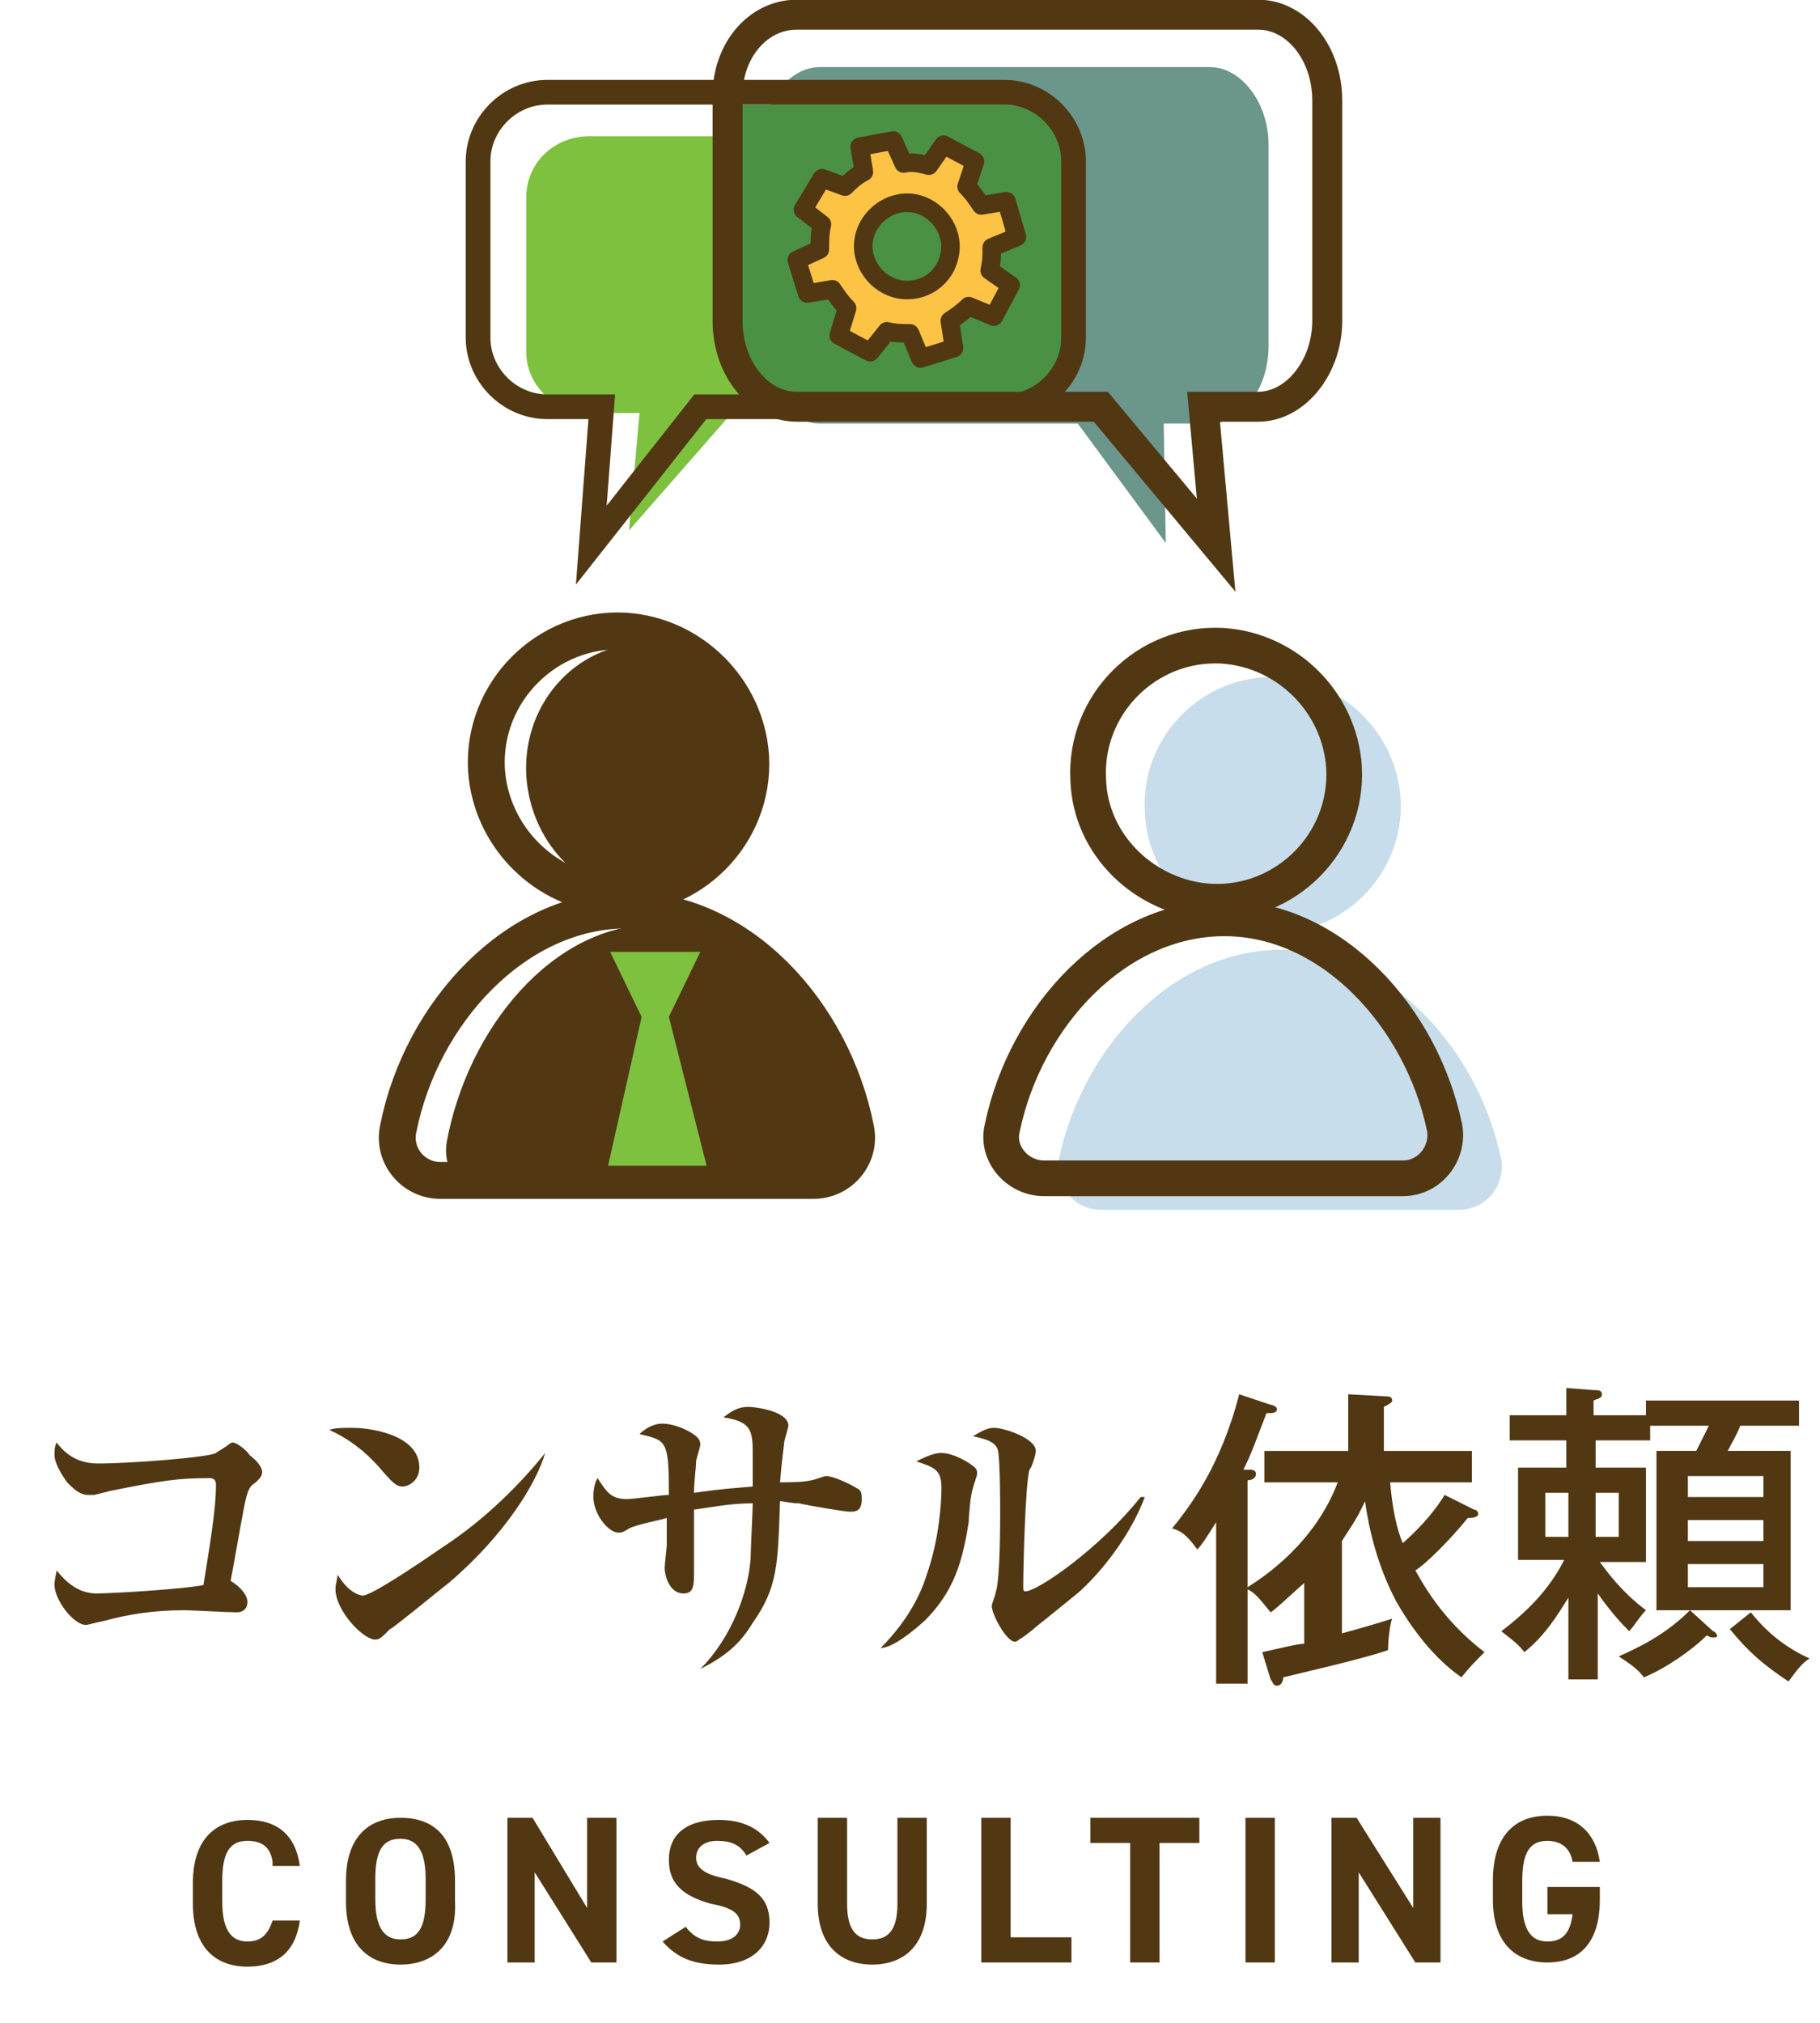 <?xml version="1.0" encoding="utf-8"?>
<!-- Generator: Adobe Illustrator 24.0.3, SVG Export Plug-In . SVG Version: 6.00 Build 0)  -->
<svg version="1.1" id="レイヤー_1" xmlns="http://www.w3.org/2000/svg" xmlns:xlink="http://www.w3.org/1999/xlink" x="0px"
	 y="0px" viewBox="0 0 86.8 96.5" style="enable-background:new 0 0 86.8 96.5;" xml:space="preserve">
<style type="text/css">
	.st0{fill:#513813;}
	.st1{fill:#6B968B;}
	.st2{fill:#7EC13E;}
	.st3{fill:#4A9143;}
	.st4{fill:none;stroke:#513813;stroke-width:1.627;stroke-miterlimit:10;}
	.st5{fill:none;stroke:#513813;stroke-width:1.759;stroke-miterlimit:10;}
	.st6{fill:#C7DDEB;}
	.st7{fill:none;stroke:#513813;stroke-width:1.575;stroke-miterlimit:10;}
	.st8{fill:none;stroke:#513813;stroke-width:1.702;stroke-miterlimit:10;}
	.st9{fill:#FDC345;stroke:#513813;stroke-width:0.885;stroke-linecap:round;stroke-linejoin:round;stroke-miterlimit:10;}
	.st10{fill:none;stroke:#513813;stroke-width:1.178;stroke-miterlimit:10;}
	.st11{fill:none;stroke:#513813;stroke-width:1.429;stroke-miterlimit:10;}
</style>
<g>
	<g>
		<g>
			<path class="st0" d="M11.8,76.4c0,0.4-0.3,0.5-0.5,0.5c-0.4,0-2.2-0.1-2.5-0.1c-1.5,0-2.7,0.2-3.8,0.5c-0.5,0.1-0.8,0.2-0.9,0.2
				c-0.6,0-1.5-1.2-1.5-1.9c0-0.3,0.1-0.6,0.1-0.7c0.4,0.5,1,1.1,1.9,1.1c0.7,0,4.1-0.2,5.1-0.4c0.5-3,0.6-4,0.6-4.8
				c0-0.2-0.1-0.3-0.3-0.3c-1.5,0-2.2,0.1-4.7,0.6c-0.4,0.1-0.4,0.1-0.8,0.2c0,0-0.1,0-0.3,0c-0.4,0-0.7-0.3-1-0.6
				c-0.5-0.7-0.6-1.1-0.6-1.3s0-0.4,0.1-0.6c0.6,0.8,1.3,1,2,1c1.6,0,5.3-0.3,5.6-0.5c0.1-0.1,0.2-0.1,0.6-0.4c0,0,0.1-0.1,0.2-0.1
				c0.2,0,0.7,0.4,0.8,0.6c0.4,0.3,0.6,0.6,0.6,0.8c0,0.2-0.1,0.3-0.3,0.5c-0.3,0.2-0.4,0.3-0.6,1.4c-0.1,0.5-0.5,2.8-0.6,3.3
				C11.5,75.7,11.8,76.1,11.8,76.4z"/>
			<path class="st0" d="M16.8,68.1c0.8,0,3.2,0.3,3.2,1.9c0,0.6-0.5,0.9-0.8,0.9c-0.3,0-0.5-0.2-1.1-0.9c-0.7-0.8-1.5-1.4-2.4-1.8
				C16,68.1,16.3,68.1,16.8,68.1z M26,69.3c-0.4,1.4-1.9,3.9-4.6,6.2c-0.4,0.3-2.7,2.2-2.8,2.2c-0.4,0.4-0.5,0.5-0.7,0.5
				c-0.6,0-1.9-1.4-1.9-2.4c0-0.3,0.1-0.5,0.1-0.7c0.6,1,1.2,1,1.2,1c0.4,0,2.5-1.4,3.8-2.3C23.1,72.5,24.8,70.8,26,69.3L26,69.3z"
				/>
			<path class="st0" d="M33.4,79.6c1.5-1.5,2.3-3.7,2.4-5.3c0-0.4,0.1-2.3,0.1-2.6c-1.1,0-2,0.2-2.8,0.3c0,0.4,0,2.4,0,2.9
				c0,0.7,0,1.1-0.5,1.1c-0.7,0-0.9-0.9-0.9-1.2c0-0.2,0.1-1,0.1-1.1c0-0.6,0-0.9,0-1.3c-0.3,0.1-1.4,0.3-1.8,0.5
				c-0.3,0.2-0.4,0.2-0.5,0.2c-0.5,0-1.2-0.9-1.2-1.7c0-0.1,0-0.6,0.2-0.9c0.4,0.6,0.6,1,1.4,1c0.3,0,1.7-0.2,2-0.2
				c0-2.6-0.1-2.6-1.4-2.9c0.2-0.2,0.6-0.5,1.1-0.5c0.4,0,1.1,0.2,1.6,0.6c0.1,0.1,0.2,0.2,0.2,0.4c0,0.1-0.2,0.7-0.2,0.8
				c0,0.3-0.1,0.9-0.1,1.5c1.4-0.2,1.7-0.2,2.8-0.3c0-1,0-1.5,0-1.6c0-1.1-0.1-1.5-1.4-1.7c0.4-0.3,0.7-0.5,1.2-0.5
				c0.3,0,1.9,0.2,1.9,0.9c0,0.1-0.2,0.7-0.2,0.8c0,0.1-0.1,0.7-0.2,1.9c0.4,0,1.1,0,1.5-0.1c0.1,0,0.6-0.2,0.7-0.2
				c0.3,0,1,0.3,1.5,0.6c0.2,0.1,0.2,0.3,0.2,0.5c0,0.6-0.3,0.6-0.6,0.6c-0.2,0-2-0.3-2.4-0.4c-0.4,0-0.7-0.1-0.9-0.1
				c-0.1,3-0.1,4.1-1.3,5.8C35.3,78.4,34.6,79,33.4,79.6L33.4,79.6z"/>
			<path class="st0" d="M42,78.6c1-1,1.8-2.2,2.2-3.5c0.6-1.7,0.7-3.5,0.7-4.1c0-0.9-0.3-1-1.2-1.3c0.6-0.3,0.9-0.4,1.2-0.4
				c0.6,0,1.4,0.5,1.6,0.7c0.1,0.1,0.1,0.2,0.1,0.3c0,0.1-0.2,0.6-0.2,0.7c-0.1,0.2-0.2,1.3-0.2,1.6c-0.3,1.9-0.7,3.3-2.1,4.7
				C43.1,78.2,42.4,78.6,42,78.6L42,78.6z M54.6,71.4c-0.6,1.6-1.8,3.3-3.1,4.5c-0.5,0.4-0.6,0.5-2.1,1.7c-0.1,0.1-0.6,0.5-0.8,0.6
				c0,0-0.1,0.1-0.2,0.1c-0.4,0-1.1-1.3-1.1-1.7c0-0.1,0.2-0.6,0.2-0.7c0.2-0.6,0.2-3.3,0.2-3.7c0-0.4,0-2.5-0.1-3
				c-0.1-0.5-0.8-0.6-1.2-0.7c0.2-0.1,0.6-0.4,1-0.4c0.5,0,2,0.5,2,1.1c0,0.2-0.2,0.8-0.3,0.9c-0.2,0.6-0.3,4.7-0.3,5.6
				c0,0.1,0,0.2,0.1,0.2c0.6,0,3.6-2.1,5.5-4.5L54.6,71.4z"/>
			<path class="st0" d="M70.3,72c0.1,0,0.2,0.1,0.2,0.2c0,0.1-0.1,0.2-0.5,0.2c-0.8,1-2,2.2-2.5,2.5c0.3,0.5,1.2,2.3,3.3,3.9
				c-0.5,0.5-0.7,0.7-1.1,1.2c-1.6-1.1-2.7-2.9-3.1-3.6c-0.9-1.7-1.3-3.4-1.5-4.8c-0.4,0.9-0.8,1.4-1.1,1.9v4.4
				c0.4-0.1,1.8-0.5,2.4-0.7c-0.1,0.2-0.2,1-0.2,1.5c-1.1,0.4-4.2,1.1-5,1.3c0,0.2-0.1,0.4-0.3,0.4c-0.2,0-0.2-0.2-0.3-0.3l-0.4-1.3
				c0.9-0.2,1.7-0.4,2-0.4v-2.9c-0.9,0.8-1.3,1.2-1.6,1.4c-0.5-0.6-0.7-0.9-1.1-1.1v4.5h-1.5v-7.7c-0.5,0.8-0.7,1.1-0.9,1.3
				c-0.5-0.7-0.8-0.9-1.2-1c0.8-1,2.3-2.9,3.2-6.4l1.5,0.5c0.1,0,0.3,0.1,0.3,0.2c0,0.2-0.2,0.2-0.5,0.2c-0.5,1.3-0.7,1.9-1.1,2.7
				l0.3,0c0.1,0,0.3,0,0.3,0.2c0,0.2-0.2,0.3-0.4,0.3v5.1c0.8-0.5,3.2-2.1,4.3-5h-3.5v-1.5h4v-2.7l1.8,0.1c0.1,0,0.3,0,0.3,0.2
				c0,0.1-0.2,0.2-0.4,0.3v2.1h4.2v1.5h-3.9c0.1,1.2,0.3,2.2,0.6,2.9c0.1-0.1,1.2-1,2-2.3L70.3,72z"/>
			<path class="st0" d="M76.1,80.1h-1.3v-3.9c-0.5,0.8-1.1,1.8-2.1,2.6c-0.3-0.4-0.6-0.6-1.1-1c1.2-0.9,2.3-2,3-3.4h-2.2V70h2.3
				v-1.3h-2.7v-1.2h2.7v-1.3l1.3,0.1c0.2,0,0.4,0,0.4,0.2s-0.2,0.2-0.4,0.3v0.7h2.5v-0.7h7.3V68H83c-0.2,0.5-0.4,0.8-0.6,1.2h3v7.6
				H79v-7.6h1.9c0.1-0.2,0.4-0.8,0.6-1.2h-2.8v0.7h-2.6V70h2.4v4.5h-2.2c0.3,0.4,1,1.4,2.2,2.3c-0.3,0.3-0.6,0.8-0.8,1
				c-0.2-0.2-0.8-0.8-1.5-1.8V80.1z M74.8,73.3v-2.1h-1.1v2.1H74.8z M76.1,71.2v2.1h1.1v-2.1H76.1z M81.7,77.8
				c0.1,0,0.2,0.2,0.2,0.2c0,0.1-0.1,0.1-0.2,0.1c-0.1,0-0.1,0-0.3-0.1c-0.7,0.7-2,1.6-3,2c-0.3-0.4-0.6-0.6-1.2-1
				c0.9-0.4,2.2-1,3.4-2.2L81.7,77.8z M84.1,71.4v-1h-3.6v1H84.1z M80.5,72.5v1h3.6v-1H80.5z M80.5,74.6v1.1h3.6v-1.1H80.5z
				 M83.5,76.9c0.8,1,1.7,1.7,2.8,2.2c-0.3,0.2-0.5,0.4-1,1.1c-1.2-0.8-1.9-1.4-2.8-2.5L83.5,76.9z"/>
		</g>
		<g>
			<path class="st0" d="M13,88.8c-0.1-0.7-0.5-1-1.2-1c-0.8,0-1.2,0.5-1.2,1.9v1c0,1.3,0.4,1.9,1.2,1.9c0.7,0,1-0.4,1.2-1h1.3
				c-0.2,1.5-1.1,2.2-2.5,2.2c-1.5,0-2.6-0.9-2.6-3v-1c0-2.1,1.1-3,2.6-3c1.4,0,2.3,0.7,2.5,2.2H13z"/>
			<path class="st0" d="M19.1,93.7c-1.5,0-2.6-0.9-2.6-3v-1c0-2.1,1.1-3,2.6-3c1.6,0,2.6,0.9,2.6,3v1C21.8,92.7,20.7,93.7,19.1,93.7
				z M17.9,90.6c0,1.3,0.4,1.9,1.2,1.9s1.2-0.5,1.2-1.9v-1c0-1.3-0.4-1.9-1.2-1.9s-1.2,0.5-1.2,1.9V90.6z"/>
			<path class="st0" d="M29.4,86.7v6.9h-1.2l-2.7-4.3v4.3h-1.3v-6.9h1.2L28,91v-4.3H29.4z"/>
			<path class="st0" d="M35.6,88.5c-0.3-0.5-0.7-0.7-1.4-0.7c-0.6,0-1,0.3-1,0.8c0,0.5,0.4,0.8,1.4,1c1.4,0.4,2.1,0.9,2.1,2.1
				c0,1.1-0.8,2-2.4,2c-1.2,0-2-0.3-2.7-1.1l1.1-0.7c0.4,0.5,0.8,0.7,1.5,0.7c0.8,0,1.1-0.4,1.1-0.8c0-0.5-0.3-0.8-1.4-1
				c-1.4-0.4-2-1-2-2.1c0-1.1,0.7-1.9,2.4-1.9c1.1,0,1.9,0.4,2.4,1.1L35.6,88.5z"/>
			<path class="st0" d="M44.2,86.7v4.1c0,2-1.1,2.9-2.6,2.9S39,92.8,39,90.8v-4.1h1.4v4.1c0,1.2,0.4,1.7,1.2,1.7s1.2-0.5,1.2-1.7
				v-4.1H44.2z"/>
			<path class="st0" d="M48.2,92.4h2.9v1.2h-4.3v-6.9h1.4V92.4z"/>
			<path class="st0" d="M57.2,86.7v1.2h-1.9v5.7h-1.4v-5.7H52v-1.2H57.2z"/>
			<path class="st0" d="M60.8,93.6h-1.4v-6.9h1.4V93.6z"/>
			<path class="st0" d="M68.7,86.7v6.9h-1.2l-2.7-4.3v4.3h-1.3v-6.9h1.2l2.7,4.3v-4.3H68.7z"/>
			<path class="st0" d="M76.3,90v0.6c0,2.1-1,3-2.5,3c-1.5,0-2.6-0.9-2.6-3v-0.9c0-2.2,1.1-3.1,2.6-3.1c1.4,0,2.3,0.8,2.5,2.2h-1.3
				c-0.1-0.6-0.5-1-1.2-1c-0.8,0-1.2,0.5-1.2,1.9v1c0,1.3,0.4,1.9,1.2,1.9c0.8,0,1.1-0.5,1.2-1.3h-1.2V90H76.3z"/>
		</g>
	</g>
	<g>
		<g>
			<path class="st1" d="M39.1,3.2h18.6c1.5,0,2.8,1.7,2.8,3.7v9.6c0,2.1-1.3,3.7-2.8,3.7h-1.6h-0.6l0.1,5.7l-4.2-5.7H39.1
				c-1.5,0-2.8-1.7-2.8-3.7V7C36.3,4.9,37.6,3.2,39.1,3.2z"/>
			<path class="st2" d="M48.2,6.5H28.1c-1.7,0-3,1.3-3,2.9v7.4c0,1.6,1.4,2.9,3,2.9h1.8h0.6l-0.5,5.6l4.9-5.6h13.3
				c1.7,0,3-1.3,3-2.9V9.4C51.2,7.8,49.9,6.5,48.2,6.5z"/>
			<path class="st3" d="M47.8,5h-13V14c0,2.7,1.5,4.9,3.3,4.9h11.1c1.1-0.5,1.8-1.6,1.8-2.8v-8C51,6.4,49.6,5,47.8,5z"/>
			<g>
				<g>
					<g>
						<path class="st0" d="M30.5,42.7c3.4,0.2,6.2-2.7,6-6.3c-0.1-3-2.5-5.5-5.4-5.7c-3.4-0.2-6.2,2.7-6,6.3
							C25.3,40.1,27.6,42.6,30.5,42.7z"/>
						<path class="st0" d="M39.3,57c1.2,0,2.1-1.2,1.8-2.5c-1-5.5-5-10.4-9.9-10.4c-4.8,0-8.9,4.9-9.9,10.4
							c-0.2,1.3,0.7,2.5,1.8,2.5L39.3,57z"/>
					</g>
				</g>
			</g>
			<g>
				<g>
					<path class="st4" d="M29.2,42.7c3.7,0.2,6.8-2.9,6.6-6.6c-0.2-3.2-2.8-5.8-6-6c-3.7-0.2-6.8,2.9-6.6,6.6
						C23.4,39.9,26,42.5,29.2,42.7z"/>
					<path class="st4" d="M38.8,56.3c1.3,0,2.3-1.2,2-2.5c-1.1-5.5-5.5-10.4-10.9-10.4c-5.3,0-9.8,4.9-10.9,10.4
						c-0.3,1.3,0.7,2.5,2,2.5L38.8,56.3z"/>
				</g>
			</g>
			<g>
				<g>
					<g>
						<path class="st5" d="M29.2,42.7c3.7,0.2,6.8-2.9,6.6-6.6c-0.2-3.2-2.8-5.8-6-6c-3.7-0.2-6.8,2.9-6.6,6.6
							C23.4,39.9,26,42.5,29.2,42.7z"/>
						<path class="st5" d="M38.8,56.3c1.3,0,2.3-1.2,2-2.5c-1.1-5.5-5.5-10.4-10.9-10.4c-5.3,0-9.8,4.9-10.9,10.4
							c-0.3,1.3,0.7,2.5,2,2.5L38.8,56.3z"/>
					</g>
				</g>
			</g>
			<g>
				<g>
					<g>
						<path class="st6" d="M60.4,44.5c3.6,0.2,6.6-2.8,6.4-6.4c-0.2-3.1-2.7-5.6-5.8-5.8c-3.6-0.2-6.6,2.8-6.4,6.4
							C54.7,41.9,57.3,44.4,60.4,44.5z"/>
						<path class="st6" d="M69.6,57.7c1.3,0,2.2-1.2,2-2.4c-1.1-5.3-5.4-10-10.5-10c-5.2,0-9.5,4.7-10.6,10c-0.2,1.2,0.7,2.4,2,2.4
							L69.6,57.7z"/>
					</g>
				</g>
			</g>
			<g>
				<g>
					<path class="st7" d="M57.7,43c3.6,0.2,6.6-2.8,6.4-6.4c-0.2-3.1-2.7-5.6-5.8-5.8c-3.6-0.2-6.6,2.8-6.4,6.4
						C52,40.3,54.6,42.8,57.7,43z"/>
					<path class="st7" d="M66.9,56.2c1.3,0,2.2-1.2,2-2.4c-1.1-5.3-5.4-10-10.5-10c-5.2,0-9.5,4.7-10.6,10c-0.3,1.2,0.7,2.4,2,2.4
						L66.9,56.2z"/>
				</g>
			</g>
			<g>
				<g>
					<g>
						<path class="st8" d="M57.7,43c3.6,0.2,6.6-2.8,6.4-6.4c-0.2-3.1-2.7-5.6-5.8-5.8c-3.6-0.2-6.6,2.8-6.4,6.4
							C52,40.3,54.6,42.8,57.7,43z"/>
						<path class="st8" d="M66.9,56.2c1.3,0,2.2-1.2,2-2.4c-1.1-5.3-5.4-10-10.5-10c-5.2,0-9.5,4.7-10.6,10c-0.3,1.2,0.7,2.4,2,2.4
							L66.9,56.2z"/>
					</g>
				</g>
			</g>
			<path class="st9" d="M47.2,12.9c0.1-0.4,0.1-0.7,0.1-1.1l1.2-0.5L48,9.6l-1.2,0.2c-0.2-0.3-0.4-0.6-0.7-0.9l0.4-1.2l-1.5-0.8
				l-0.7,1c-0.4-0.1-0.8-0.2-1.2-0.1l-0.5-1.1L41,7l0.2,1.2c-0.4,0.2-0.7,0.5-0.9,0.7l-1.1-0.4L38.3,10l0.9,0.7
				c-0.1,0.4-0.1,0.8-0.1,1.2L38,12.4l0.5,1.6l1.2-0.2c0.2,0.3,0.4,0.6,0.7,0.9L40,16l1.5,0.8l0.8-1c0.4,0.1,0.7,0.1,1.1,0.1
				l0.5,1.2l1.6-0.5l-0.2-1.3c0.3-0.2,0.6-0.4,0.9-0.7l1.2,0.5l0.8-1.5L47.2,12.9z M42.9,13.8c-1.1-0.2-1.9-1.3-1.7-2.4
				c0.2-1.1,1.3-1.9,2.4-1.7c1.1,0.2,1.9,1.3,1.7,2.4C45.1,13.3,44,14,42.9,13.8z"/>
			<path class="st10" d="M47.9,4.4H26.1c-1.8,0-3.3,1.5-3.3,3.3v8.4c0,1.8,1.5,3.3,3.3,3.3H28h0.7L28.2,26l5.2-6.6h14.5
				c1.8,0,3.3-1.5,3.3-3.3V7.7C51.2,5.9,49.7,4.4,47.9,4.4z"/>
			<path class="st11" d="M38,0.7H60c1.8,0,3.3,1.8,3.3,4.1v10.5c0,2.2-1.5,4.1-3.3,4.1h-1.9h-0.7l0.6,6.6l-5.5-6.6H38
				c-1.8,0-3.3-1.8-3.3-4.1V4.8C34.6,2.5,36.1,0.7,38,0.7z"/>
		</g>
		<polygon class="st2" points="29,55.6 30.6,48.5 29.1,45.4 33.4,45.4 31.9,48.5 33.7,55.6 		"/>
	</g>
</g>
</svg>
